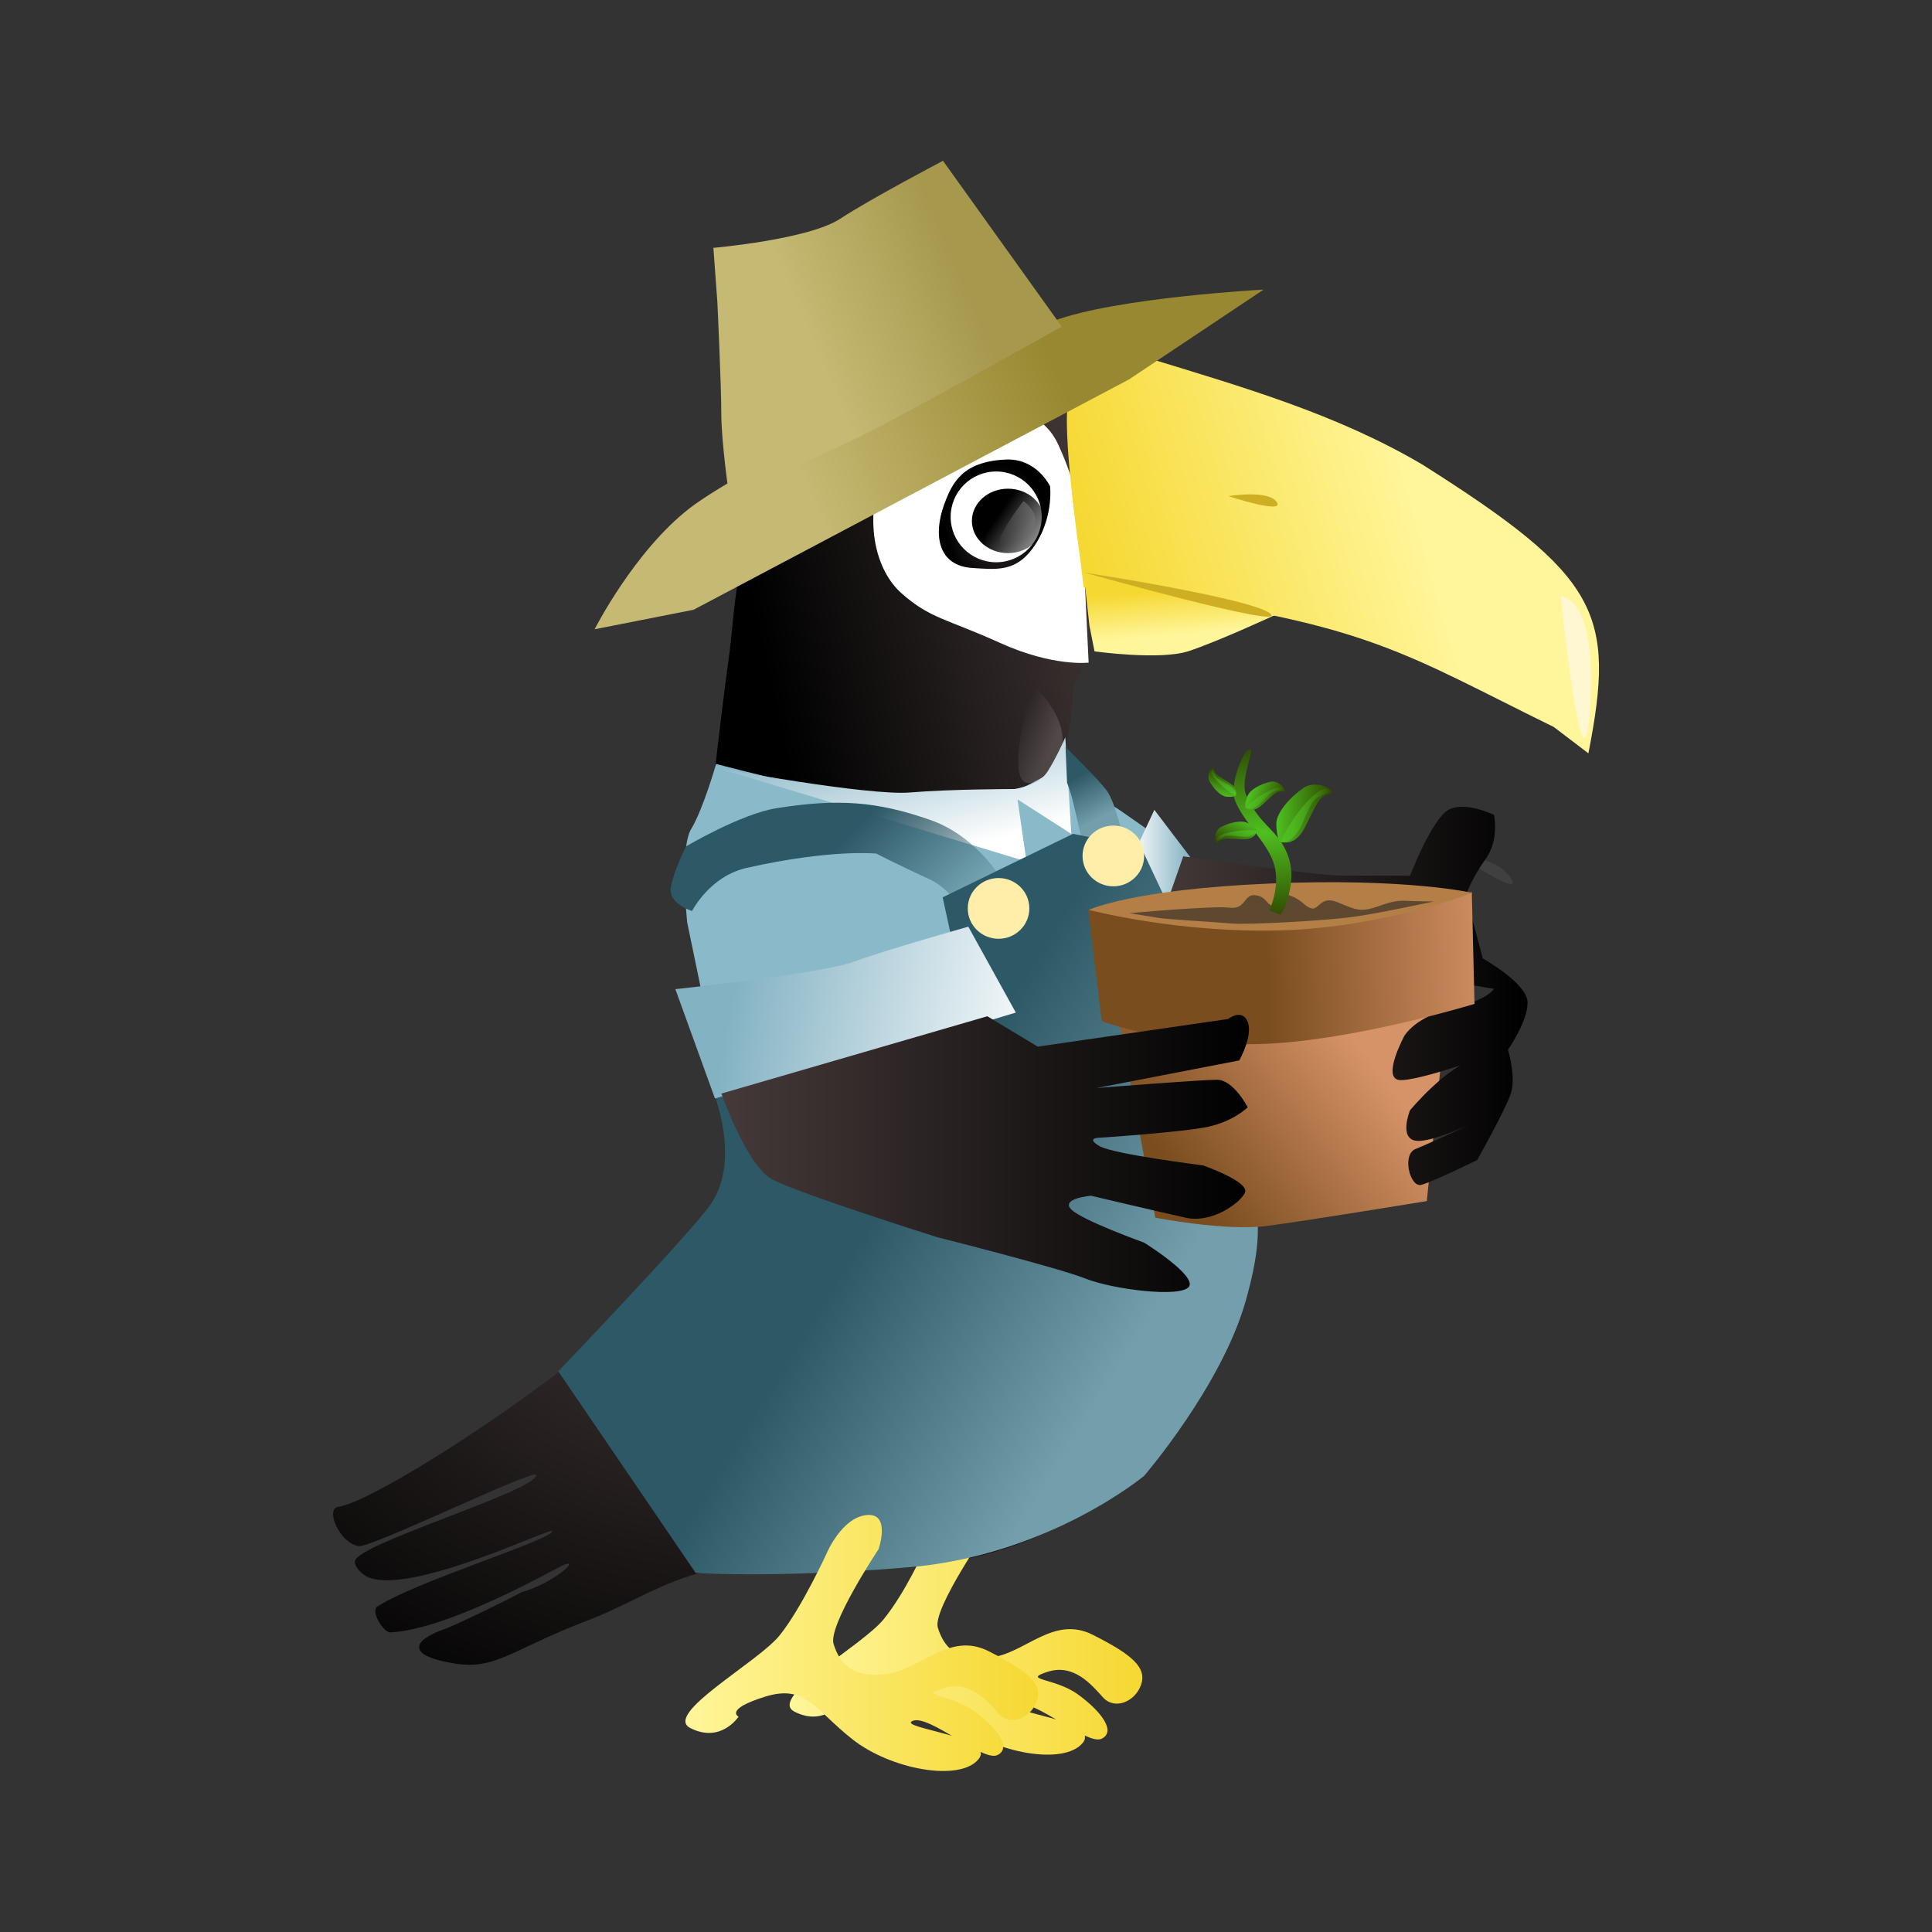 <svg:svg xmlns:dc="http://purl.org/dc/elements/1.1/" xmlns:ns1="http://www.w3.org/1999/xlink" xmlns:ns3="http://creativecommons.org/ns#" xmlns:rdf="http://www.w3.org/1999/02/22-rdf-syntax-ns#" xmlns:svg="http://www.w3.org/2000/svg" height="987.909" id="svg3795" version="1.1" viewBox="-137.128 19.015 987.909 987.909" width="987.909">
  <svg:rect x="-137.128" y="19.015" width="987.909" height="987.909" fill="#333333" stroke="none"/>
  <svg:defs id="defs3797">
    <svg:linearGradient gradientTransform="matrix(2.27 0 0 2.27 -301.89 -1058.4)" gradientUnits="userSpaceOnUse" id="linearGradient5152-5" x1="226.51" x2="306.87" y1="848.82" y2="848.82">
      <svg:stop id="stop3465-3-4" offset="0" stop-color="#fff69b" />
      <svg:stop id="stop3467-1-4" offset="1" stop-color="#f6d832" />
    </svg:linearGradient>
    <svg:linearGradient gradientTransform="matrix(-1.034 0 0 1.016 245.87 487.4)" gradientUnits="userSpaceOnUse" id="linearGradient3834-9" x1="-203.54" x2="-138.14" y1="604.26" y2="618.4" ns1:href="#linearGradient3826-2" />
    <svg:linearGradient id="linearGradient3826-2">
      <svg:stop id="stop3828-1" offset="0" stop-color="#463a3a" />
      <svg:stop id="stop3830-4" offset="1" />
    </svg:linearGradient>
    <svg:radialGradient cx="-124.41" cy="601.84" gradientTransform="matrix(-1.184 .012 .014 1.459 273.65 208.88)" gradientUnits="userSpaceOnUse" id="radialGradient3874-7" r="7.768" ns1:href="#linearGradient3826-2" />
    <svg:linearGradient gradientUnits="userSpaceOnUse" id="linearGradient4052-4" x1="-180.32" x2="-187.12" y1="588.64" y2="592.91">
      <svg:stop id="stop4048-5" offset="0" />
      <svg:stop id="stop4050-4" offset="1" stop-opacity="0" />
    </svg:linearGradient>
    <svg:linearGradient gradientTransform="matrix(-1 0 0 1 250.81 495.44)" gradientUnits="userSpaceOnUse" id="linearGradient4648" x1="-252.01" x2="-193.93" y1="576.61" y2="593.02" ns1:href="#linearGradient3997-1-1" />
    <svg:linearGradient id="linearGradient3997-1-1">
      <svg:stop id="stop3999-5-7" offset="0" stop-color="#fff69b" />
      <svg:stop id="stop4001-5-4" offset="1" stop-color="#f6d832" />
    </svg:linearGradient>
    <svg:linearGradient gradientTransform="matrix(-1 0 0 1.203 250.81 370.74)" gradientUnits="userSpaceOnUse" id="linearGradient4022-5" x1="-207.31" x2="-206.81" y1="610.99" y2="604.07" ns1:href="#linearGradient3997-1-1" />
    <svg:linearGradient gradientTransform="matrix(-.42 -1.273 -1.519 .504 1248.9 554.19)" gradientUnits="userSpaceOnUse" id="linearGradient4128-2" x1="-186.52" x2="-181.43" y1="588.2" y2="588.2">
      <svg:stop id="stop4132-5" offset="0" stop-color="#e3d4d4" stop-opacity="0" />
      <svg:stop id="stop4134-21" offset="1" stop-color="#eee" />
    </svg:linearGradient>
    <svg:linearGradient gradientTransform="matrix(.06 -.495 -1.356 -.659 1380 1457.6)" gradientUnits="userSpaceOnUse" id="linearGradient4343-6" x1="-238.94" x2="-238.41" y1="683.22" y2="688.01">
      <svg:stop id="stop4280-0-8" offset="0" stop-color="#fff5f5" />
      <svg:stop id="stop4282-8-7" offset="1" stop-color="#fff5f5" stop-opacity="0" />
    </svg:linearGradient>
    <svg:linearGradient gradientTransform="translate(192.86 136.43)" gradientUnits="userSpaceOnUse" id="linearGradient5019" x1="260.71" x2="271.43" y1="1010.9" y2="1010.9" ns1:href="#linearGradient4997" />
    <svg:linearGradient id="linearGradient4997">
      <svg:stop id="stop4999" offset="0" stop-color="#fff" />
      <svg:stop id="stop5001" offset="1" stop-color="#83b2c3" />
    </svg:linearGradient>
    <svg:linearGradient gradientTransform="translate(192.86 136.43)" gradientUnits="userSpaceOnUse" id="linearGradient5003" x1="238.65" x2="231.07" y1="1005.9" y2="977.61" ns1:href="#linearGradient4997" />
    <svg:linearGradient gradientTransform="translate(192.86 136.43)" gradientUnits="userSpaceOnUse" id="linearGradient4961" x1="214.15" x2="235.81" y1="1001.1" y2="1022.6">
      <svg:stop id="stop4957" offset="0" stop-color="#2d5866" />
      <svg:stop id="stop4959" offset="1" stop-color="#2d5866" stop-opacity="0" />
    </svg:linearGradient>
    <svg:linearGradient gradientTransform="translate(192.86 136.43)" gradientUnits="userSpaceOnUse" id="linearGradient4977" x1="252.1" x2="256.1" y1="994.34" y2="1002" ns1:href="#linearGradient4947" />
    <svg:linearGradient id="linearGradient4947">
      <svg:stop id="stop4949" offset="0" stop-color="#2d5866" />
      <svg:stop id="stop4951" offset="1" stop-color="#739eac" />
    </svg:linearGradient>
    <svg:linearGradient gradientTransform="translate(192.86 136.43)" gradientUnits="userSpaceOnUse" id="linearGradient4953" x1="238.99" x2="283.4" y1="1035.6" y2="1062.7" ns1:href="#linearGradient4947" />
    <svg:linearGradient gradientTransform="translate(192.86 136.43)" gradientUnits="userSpaceOnUse" id="linearGradient5011" x1="245.75" x2="188.48" y1="1045.9" y2="1035.8" ns1:href="#linearGradient4997" />
    <svg:linearGradient gradientTransform="translate(-56.651 367.25)" gradientUnits="userSpaceOnUse" id="linearGradient4728" x1="553.06" x2="520.73" y1="815.1" y2="839.84" ns1:href="#linearGradient4730" />
    <svg:linearGradient id="linearGradient4730">
      <svg:stop id="stop4732" offset="0" stop-color="#d79368" />
      <svg:stop id="stop4734" offset="1" stop-color="#7a4d1e" />
    </svg:linearGradient>
    <svg:linearGradient gradientTransform="translate(-56.651 367.25)" gradientUnits="userSpaceOnUse" id="linearGradient4718" x1="515.18" x2="581.85" y1="804.14" y2="804.14" ns1:href="#linearGradient3826-2" />
    <svg:linearGradient gradientTransform="translate(-55.135 368.26)" gradientUnits="userSpaceOnUse" id="linearGradient4744" x1="576.32" x2="533.38" y1="804.64" y2="806.16" ns1:href="#linearGradient4730" />
    <svg:linearGradient gradientTransform="translate(-47.559 379.88)" gradientUnits="userSpaceOnUse" id="linearGradient4700" x1="426.79" x2="522.99" y1="820.37" y2="820.37" ns1:href="#linearGradient3826-2" />
    <svg:radialGradient cx="284.5" cy="1005" gradientTransform="matrix(6.187 .184 -.092 3.101 -1190.2 -2027.4)" gradientUnits="userSpaceOnUse" id="radialGradient4758" r="5.228" ns1:href="#linearGradient4752" />
    <svg:linearGradient id="linearGradient4752">
      <svg:stop id="stop4754" offset="0" stop-color="#4fc021" />
      <svg:stop id="stop4756" offset="1" stop-color="#2f4600" />
    </svg:linearGradient>
    <svg:linearGradient gradientTransform="translate(192.86 136.43)" gradientUnits="userSpaceOnUse" id="linearGradient4768" x1="287.01" x2="297.1" y1="1001.6" y2="1001.6" ns1:href="#linearGradient4752" />
    <svg:linearGradient gradientTransform="matrix(.922 0 0 1.04 215.75 96.428)" gradientUnits="userSpaceOnUse" id="linearGradient4778" x1="286.76" x2="297.48" y1="1001.8" y2="1001.8">
      <svg:stop id="stop4774" offset="0" stop-color="#4fc021" />
      <svg:stop id="stop4776" offset="1" stop-color="#4fc021" stop-opacity="0" />
    </svg:linearGradient>
    <svg:linearGradient gradientTransform="matrix(.053 -.496 .499 .053 -45.061 1224.4)" gradientUnits="userSpaceOnUse" id="linearGradient4800" x1="287.01" x2="297.1" y1="1001.6" y2="1001.6">
      <svg:stop id="stop4754-9" offset="0" stop-color="#4fc021" />
      <svg:stop id="stop4756-1" offset="1" stop-color="#2f4600" />
    </svg:linearGradient>
    <svg:linearGradient gradientTransform="matrix(.048 -.458 .519 .055 -63.819 1211)" gradientUnits="userSpaceOnUse" id="linearGradient4778-3" x1="286.76" x2="297.48" y1="1001.8" y2="1001.8">
      <svg:stop id="stop4774-9" offset="0" stop-color="#4fc021" />
      <svg:stop id="stop4776-0" offset="1" stop-color="#4fc021" stop-opacity="0" />
    </svg:linearGradient>
    <svg:linearGradient gradientTransform="matrix(.534 .248 -.228 .58 550.7 481.1)" gradientUnits="userSpaceOnUse" id="linearGradient4800-0" x1="287.01" x2="297.1" y1="1001.6" y2="1001.6">
      <svg:stop id="stop4754-4" offset="0" stop-color="#4fc021" />
      <svg:stop id="stop4756-9" offset="1" stop-color="#2f4600" />
    </svg:linearGradient>
    <svg:linearGradient gradientTransform="matrix(.492 .229 -.238 .604 572.06 463.57)" gradientUnits="userSpaceOnUse" id="linearGradient4778-8" x1="286.76" x2="297.48" y1="1001.8" y2="1001.8">
      <svg:stop id="stop4774-8" offset="0" stop-color="#4fc021" />
      <svg:stop id="stop4776-6" offset="1" stop-color="#4fc021" stop-opacity="0" />
    </svg:linearGradient>
    <svg:linearGradient gradientTransform="matrix(-.243 .536 .552 .291 -9.155 693.68)" gradientUnits="userSpaceOnUse" id="linearGradient4876" x1="287.01" x2="297.1" y1="1001.6" y2="1001.6">
      <svg:stop id="stop4754-4-4" offset="0" stop-color="#4fc021" />
      <svg:stop id="stop4756-9-4" offset="1" stop-color="#2f4600" />
    </svg:linearGradient>
    <svg:linearGradient gradientTransform="matrix(-.224 .494 .574 .303 -36.774 694.31)" gradientUnits="userSpaceOnUse" id="linearGradient4778-8-2" x1="286.76" x2="297.48" y1="1001.8" y2="1001.8">
      <svg:stop id="stop4774-8-0" offset="0" stop-color="#4fc021" />
      <svg:stop id="stop4776-6-4" offset="1" stop-color="#4fc021" stop-opacity="0" />
    </svg:linearGradient>
    <svg:linearGradient gradientTransform="translate(-247.86 228.57)" gradientUnits="userSpaceOnUse" id="linearGradient4943" x1="445.71" x2="491.43" y1="710.58" y2="690.58">
      <svg:stop id="stop4935" offset="0" stop-color="#c5b973" />
      <svg:stop id="stop4937" offset="1" stop-color="#988831" />
    </svg:linearGradient>
    <svg:linearGradient gradientTransform="translate(-247.86 228.57)" gradientUnits="userSpaceOnUse" id="linearGradient4945" x1="446.43" x2="473.57" y1="683.08" y2="671.65">
      <svg:stop id="stop4919" offset="0" stop-color="#c5b973" />
      <svg:stop id="stop4921" offset="1" stop-color="#a6994e" />
    </svg:linearGradient>
    <svg:linearGradient gradientTransform="matrix(2.27 0 0 2.27 -248.59 -1066.7)" gradientUnits="userSpaceOnUse" id="linearGradient5242" x1="226.51" x2="306.87" y1="848.82" y2="848.82">
      <svg:stop id="stop3465-0" offset="0" stop-color="#fff69b" />
      <svg:stop id="stop3467-4" offset="1" stop-color="#f6d832" />
    </svg:linearGradient>
    <svg:radialGradient cx="82.745" cy="843.57" gradientTransform="matrix(-.09 -2.536 3.341 -.119 -2560.7 960.07)" gradientUnits="userSpaceOnUse" id="radialGradient4609" r="110.79">
      <svg:stop id="stop3528-7" offset="0" stop-color="#463a3a" />
      <svg:stop id="stop3530-9" offset="1" />
    </svg:radialGradient>
  </svg:defs>
  <svg:g id="layer1">
    <svg:path d="m291.01 445.87s9.804 46.98-4.274 81.798c-35.77 88.469-68.73 130.57-79.193 139.54-35.981 44.908-151.11 119.53-171.61 122.29-7.049 0.948 0.685 18.746 10.425 20.087 6.586 0.907 90.579-40.1 90.665-36.322 0.181 8.012-90.382 34.792-92.621 43.845-0.653 2.642 3.37 7.448 8.126 8.905 24.126 7.39 93.544-26.849 92.822-24.05-1.223 4.742-70.323 25.904-89.568 38.591-3.57 2.353 3.257 13.336 6.662 13.163 30.862-1.571 85.217-33.252 89.04-34.645 8.25-3.007-6.169 9.731-21.946 14.117-9.592 5.262-34.702 17.215-38.804 18.629-16.169 5.576-21.422 13.554 4.409 17.796 21.066 3.459 29.319-6.99 66.763-21.426 39.194-14.708 55.705-37.244 134.28-27.694 34.397 3.44 102.86-4.276 145.33-48.501 72.062-75.033 67.056-147.19 57.884-190.75-9.172-43.569-27.239-97.538-27.239-97.538z" fill="url(#radialGradient4609)" id="path4022-5" />
    <svg:path d="m369 799.5s-29.56 42.369-26.569 51.831c2.991 9.463 8.973 17.47 26.918 15.286 17.945-2.184 32.152-21.837 52.34-11.647 20.188 10.191 27.666 16.742 24.675 25.477-2.991 8.735-13.459 13.103-19.441 6.551-5.982-6.551-14.954-17.47-28.413-13.103-13.459 4.367 3.739 2.912 15.702 11.647 11.964 8.735 19.441 18.926 11.964 22.566-7.477 3.64-35.143-21.11-43.368-17.47-8.225 3.64 43.368 8.007 33.647 19.654-9.72 11.647-44.863 5.096-64.304-10.191-19.441-15.286-23.927-28.389-44.863-21.838-20.936 6.551-13.459 10.191-13.459 10.191s-8.973 13.831-24.675 5.823c-13.972-7.125 34.395-33.484 45.611-47.315s20.936-35.668 20.936-35.668z" fill="url(#linearGradient5242)" id="path4850-2" />
    <svg:g id="g6978" transform="matrix(2.834 0 0 2.795 -844.42 -2745.9)">
      <svg:path d="m452.81 1054.4s-11.071-3.986-24.694-3.473c-21.061 2.708-30.786 6.973-34.869 13.97-10.916 18.704-10.996 35.836-12.03 43.578-1.988 14.884-2.945 24.592-2.945 24.592s31.787 10.945 38.987 12.215c7.199 1.27 22.359 2.133 26.79 1.77 4.431-0.363-2.385-10.369-2.57-14.542-0.185-4.173 1.24-11.26 1.24-11.26l0.637-6.787 2.845-6.134-1.144-33.61s-0.554-10.523 0.185-12.7c0.738-2.177 3.138-5.08 4.431-6.168 1.292-1.089 3.138-1.452 3.138-1.452z" fill="url(#linearGradient3834-9)" id="path3824-7" />
      <svg:path d="m444.03 1081s-0.78-4.46-3.571-10.536c-3.036-6.607-10.32-7.24-16.25-6.964-7.679 0.357-12.321 2.857-15.536 12.143-3.214 9.286-1.059 17.991 3.571 22.143 5.179 4.643 7.97 4.574 17.857 9.107 9.514 4.362 15.893 3.571 15.893 3.571l-0.893-19.107z" fill="#fff" id="path3836-6" />
      <svg:path d="m439.04 1078.2s0.728 6.046-3.18 11.412c-3.14 4.31-6.626 3.804-10.867 3.532-6.176-0.396-7.096-6.032-5.036-11.684 1.42-3.897 3.284-7.815 11.132-8.152 5.567-0.239 7.951 4.891 7.951 4.891z" fill="url(#radialGradient3874-7)" id="path3854-7" />
      <svg:path d="m-178.04 586.56c0 2.022-1.879 3.661-4.196 3.661s-4.196-1.639-4.196-3.661c0-2.022 1.879-3.661 4.196-3.661s4.196 1.639 4.196 3.661z" fill="#fff" id="path3886-8" transform="matrix(-1.957 0 0 2.268 72.676 -246.52)" />
      <svg:path d="m-177.86 589.33c0 1.775-1.479 3.214-3.304 3.214s-3.304-1.439-3.304-3.214 1.479-3.214 3.304-3.214 3.304 1.439 3.304 3.214z" fill="url(#linearGradient4052-4)" id="path3888-3" transform="matrix(-1.973 0 0 1.833 74.014 4.292)" />
      <svg:path d="m506.17 1074.2c-15.503-9.247-32.387-14.157-49.464-19.464l-5.893-0.893s-6.964 3.393-8.393 8.393 1.964 28.571 1.964 28.571l0.714 5.893s4.107 0.357 11.071 1.25c40.673 5.57 46.938 10.96 73.75 24.286l6.25 4.821c4.963-25.66 2-32.334-30-52.857z" fill="url(#linearGradient4648)" id="path3812-6" />
      <svg:path d="m447.06 1108.4s11.795 1.682 16.973-0.037c5.179-1.719 15.714-6.66 15.714-6.66s-13.036-3.223-20.357-5.157c-7.321-1.934-14.286-2.363-14.286-2.363l1.041 9.553z" fill="url(#linearGradient4022-5)" id="path3822-4" />
      <svg:path d="m445.27 1094s30.81 4.798 33.588 7.576c2.778 2.778-33.588-7.576-33.588-7.576z" fill="#ceae22" id="path4082-5" />
      <svg:path d="m471.22 1080s7.236-1.215 8.732 1.102c1.496 2.317-8.732-1.102-8.732-1.102z" fill="#ceae22" id="path4082-4-7" />
      <svg:path d="m434.24 1080.9s5.68 3.974-1.472 7.561c-7.151 3.586 1.472-7.561 1.472-7.561z" fill="url(#linearGradient4128-2)" id="path4082-4-6-47" opacity=".24" />
      <svg:path d="m531.18 1098.4s6.508-0.537 5.314 20.048c-1.193 20.585-5.314-20.048-5.314-20.048z" fill="#fff5f5" fill-opacity=".611" id="path4082-4-6-8-8" />
      <svg:path d="m513.88 1146.5s5.157-0.952 8.158 3.208-8.158-3.208-8.158-3.208z" fill="#fff5f5" fill-opacity=".072" id="path4082-4-6-8-6-2-8" />
      <svg:path d="m435.83 1114.4s10.869 9.71 2.002 16.779c-8.867 7.069-2.002-16.779-2.002-16.779z" fill="url(#linearGradient4343-6)" id="path4082-4-6-8-6-7-9-1" opacity=".151" />
      <svg:path d="m378.78 1129s31.219 8.326 40.505 8.326c9.286 0 11.429-2.143 11.429-2.143l9.286-5 11.429 7.143 12.143 8.571-4.286 11.429-4.286-10-28.571 16.428 5.714 10.714s-28.571 7.857-35 9.286c-6.429 1.429-17.143 5.714-17.143 5.714l-6.429-31.429s-1.429-13.571 0.714-17.143c2.143-3.571 4.495-11.898 4.495-11.898z" fill="#8abac9" id="path4650" />
      <svg:path d="m458.57 1157.4 5.714-11.429-6.429-8.571-4.286 9.286z" fill="url(#linearGradient5019)" id="path4654" />
      <svg:path d="m379.23 1129.8s26.966 5.051 34.516 4.419c7.551-0.631 18.876-0.631 18.876-0.631s4.315-0.631 5.933-3.157c1.618-2.525 3.236-6.313 3.236-6.313l1.079 17.678-9.708-6.314 1.618 11.364z" fill="url(#linearGradient5003)" id="path4668" />
      <svg:path d="m374.44 1155.9s3.183-6.354 9.815-7.874c15.268-3.5 23.447-2.625 23.447-2.625s3.272 1.75 9.815 4.812c4.052 1.896 8.179 8.749 8.179 8.749l6.543-5.687s-4.907-10.499-14.722-13.999c-9.815-3.5-16.903-3.937-27.809-2.187-6.461 1.037-16.358 6.999-16.358 6.999s-2.181 4.375-2.726 7.437c-0.545 3.062 3.817 4.375 3.817 4.375z" fill="url(#linearGradient4961)" id="path4656" />
      <svg:path d="m445.02 1143.9 7.123-1.645s-1.275-6.119-2.861-8.344-7.454-8.005-7.454-8.005l0.278 6.571s0.527 1.089 1.209 4.042l1.705 7.382z" fill="url(#linearGradient4977)" id="path4666" />
      <svg:path d="m419.66 1153.4 23.511-11.617 12.315 2.525 10.076 21.718s8.377 15.162 8.957 29.8c0.56 14.142 4.323 15.158-0.155 31.32-4.313 15.565-18.339 32.078-18.339 32.078s-17.338 14.698-42.844 16.782c-24.586 2.008-38.095 0.987-38.095 0.987l-24.78-36.878s24.198-25.606 27.558-30.651c6.224-9.343-0.967-23.991-0.967-23.991s24.29 3.788 33.246-1.768c8.957-5.556 12.875-14.647 12.875-14.647z" fill="url(#linearGradient4953)" id="path4670" />
      <svg:path d="m371.43 1170.2s26.429-2.857 32.143-5c5.714-2.143 20.714-6.429 20.714-6.429l8.571 15.714s-25.714 7.857-31.429 9.286c-5.714 1.429-22.857 6.429-22.857 6.429z" fill="url(#linearGradient5011)" id="path4652" />
      <svg:path d="m242.44 1019c0 3.068-2.487 5.556-5.556 5.556s-5.556-2.487-5.556-5.556 2.487-5.556 5.556-5.556 5.556 2.487 5.556 5.556z" fill="#fea" id="path4672" transform="translate(192.86 136.43)" />
      <svg:path d="m242.44 1019c0 3.068-2.487 5.556-5.556 5.556s-5.556-2.487-5.556-5.556 2.487-5.556 5.556-5.556 5.556 2.487 5.556 5.556z" fill="#fea" id="path4672-2" transform="translate(213.57 126.83)" />
      <svg:path d="m458.02 1212s12.627 2.525 20.203 1.515c7.576-1.01 28.789-4.546 28.789-4.546l3.535-34.85s-36.365 6.061-40.911 5.051c-4.546-1.01-18.688-6.061-18.688-6.061z" fill="url(#linearGradient4728)" id="path4720" />
      <svg:path d="m463.07 1145.9s23.739 3.536 28.789 3.536h12.122s4.041-10.607 7.071-12.122c3.03-1.515 8.081 1.01 8.081 1.01s1.01 4.546-1.515 8.081-3.535 6.566-3.535 6.566l3.03 11.617s8.081 4.546 8.081 8.081c0 3.535-3.535 8.586-3.535 8.586s1.515 5.051 0.505 8.081c-1.01 3.03-6.061 12.122-6.061 12.122s-8.081 4.041-10.102 4.546c-2.02 0.505-3.535-5.556-1.01-6.566 2.525-1.01 12.122-5.556 12.122-5.556s-9.091 4.546-12.122 4.041c-3.03-0.505-1.01-5.556-1.01-5.556s6.566-8.081 12.122-9.596c5.556-1.515-11.112 4.546-14.142 4.041-3.03-0.505 1.01-8.081 1.01-8.081s2.02-3.535 8.586-5.051c6.566-1.515 7.576-3.535 7.576-3.535l-32.325-5.556-28.284-5.556z" fill="url(#linearGradient4718)" id="path4702" />
      <svg:path d="m445.92 1155.6 2.437 20.44s12.185 4.717 28.757 4.193c16.572-0.524 38.506-7.337 38.506-7.337l-0.487-20.44s-26.32 5.241-35.581 5.241c-9.261 0-33.631-2.096-33.631-2.096z" fill="url(#linearGradient4744)" id="path4736" />
      <svg:path d="m379.74 1189.3 47.982-14.142 9.091 5.556 34.345-5.051s2.525-2.02 3.535 0.505c1.01 2.525-1.515 7.071-1.515 7.071l-25.759 5.051s18.688-1.515 21.718-1.515c3.03 0 5.556 5.051 5.556 5.051s-2.525 2.525-7.071 3.536c-4.546 1.01-19.698 2.02-19.698 2.02s-2.525 0 0 1.515 18.688 3.535 18.688 3.535 8.586 3.03 7.576 5.051c-1.01 2.02-6.061 5.556-10.607 4.546-4.546-1.01-17.173-4.041-17.173-4.041s-5.556 0.505-3.535 2.525 13.132 6.061 13.132 6.061 9.596 6.061 8.081 8.081-13.637 0.505-18.688-1.515c-5.051-2.02-26.769-7.576-26.769-7.576s-25.254-8.081-29.8-10.607c-4.546-2.525-9.091-15.657-9.091-15.657z" fill="url(#linearGradient4700)" id="path4692" />
      <svg:path d="m446.03 1155.7s7.76-3.748 32.592-4.819c24.832-1.071 36.604 1.702 36.604 1.702s-15.911 6.329-34.535 6.864c-18.624 0.535-34.661-3.748-34.661-3.748z" fill="#b37f46" id="path4746" />
      <svg:path d="m453.35 1156.3s15.026-1.389 18.056-1.01c3.03 0.379 2.525-2.525 4.672-2.273 2.147 0.253 1.768 1.768 3.662 2.147s-0.884-3.157 2.02-2.273 3.03 2.147 4.419 2.525c1.389 0.379 1.641-2.399 4.672-1.136s3.788 1.641 5.682 1.263 3.914-1.641 6.566-1.515c2.652 0.126 5.177 0.126 5.177 0.126s-10.228 2.273-15.152 2.904c-4.925 0.631-18.435 1.389-21.213 1.137-2.778-0.253-11.617-0.758-13.132-1.01-1.515-0.253-5.43-0.884-5.43-0.884z" fill="#5f4830" id="path4748" />
      <svg:path d="m478.6 1155.8s2.02-4.293 0.884-8.334-5.303-7.45-7.071-11.743c-1.106-2.685 1.279-8.368 2.147-9.091 2.273-1.894-1.494 4.956-0.126 8.081 2.381 5.439 5.303 6.061 7.197 10.228 1.65 3.63 0.758 6.945 0.253 8.839-0.505 1.894-1.263 2.778-1.263 2.778z" fill="url(#radialGradient4758)" id="path4750" />
      <svg:path d="m480.37 1143.1s2.652 1.515 4.672-2.525c2.02-4.041 2.525-5.808 4.419-6.061 1.894-0.253-2.147-2.904-4.672-1.137-2.525 1.768-4.925 4.546-4.925 6.566 0 2.02 0.505 3.157 0.505 3.157z" fill="url(#linearGradient4768)" id="path4760" />
      <svg:path d="m489.59 1134.1s-0.699-1.97-4.075 1.708c-3.377 3.678-4.89 7.487-4.89 7.487s1.048 0.525 2.678-1.313 2.329-5.911 3.959-6.83c1.63-0.919 2.329-1.051 2.329-1.051z" fill="url(#linearGradient4778)" id="path4770" />
      <svg:path d="m472.43 1134.9s0.896-1.236-1.015-2.453c-1.91-1.217-2.766-1.561-2.792-2.514s-1.562 0.912-0.813 2.259c0.749 1.347 2.009 2.685 3.018 2.792 1.008 0.107 1.602-0.084 1.602-0.084z" fill="url(#linearGradient4800)" id="path4760-2" />
      <svg:path d="m468.45 1129.9s-1.02 0.243 0.638 2.113c1.658 1.871 3.479 2.824 3.479 2.824s0.317-0.492-0.515-1.399c-0.832-0.906-2.827-1.468-3.2-2.326-0.373-0.858-0.402-1.212-0.402-1.212z" fill="url(#linearGradient4778-3)" id="path4770-8" />
      <svg:path d="m474.23 1136.8s1.069 1.538 3.07-0.305c2.001-1.843 2.674-2.744 3.743-2.42s-0.482-2.219-2.234-1.82c-1.752 0.399-3.666 1.415-4.128 2.588-0.461 1.173-0.451 1.958-0.451 1.958z" fill="url(#linearGradient4800-0)" id="path4760-22" />
      <svg:path d="m481.19 1133.9s0.077-1.317-2.565-0.021c-2.642 1.296-4.32 3.131-4.32 3.131s0.439 0.565 1.729-0.097c1.29-0.662 2.593-2.852 3.673-2.981 1.08-0.129 1.483-0.032 1.483-0.032z" fill="url(#linearGradient4778-8)" id="path4770-1" />
      <svg:path d="m476.31 1141s0.192 1.863-2.527 1.77c-2.719-0.093-3.817-0.337-4.416 0.605-0.599 0.942-1.081-1.997 0.507-2.836 1.588-0.84 3.703-1.317 4.817-0.729s1.619 1.19 1.619 1.19z" fill="url(#linearGradient4876)" id="path4760-22-2" />
      <svg:path d="m469.14 1143.3s-0.917-0.948 1.931-1.688c2.848-0.74 5.317-0.442 5.317-0.442s0.035 0.715-1.374 1.054c-1.41 0.339-3.825-0.472-4.728 0.134-0.903 0.606-1.145 0.943-1.145 0.943z" fill="url(#linearGradient4778-8-2)" id="path4770-1-1" />
      <svg:g id="g4939" transform="translate(196.86 138.43)">
        <svg:path d="m160 965.93s7.143-14.286 17.143-22.143c10-7.857 54.286-30 65.714-34.286 11.429-4.286 37.857-5.714 37.857-5.714l-24.286 16.429-78.571 42.143z" fill="url(#linearGradient4943)" id="path4905" />
        <svg:path d="m181.43 896.15s17.143-1.517 22.857-5.309c5.714-3.792 18.571-10.617 18.571-10.617l21.429 30.335s-29.286 16.684-37.143 20.476c-7.857 3.792-22.857 10.617-22.857 10.617s-1.429-9.859-1.429-15.168c0-5.309-0.714-20.476-0.714-20.476z" fill="url(#linearGradient4945)" id="path4907" />
      </svg:g>
    </svg:g>
    <svg:path d="m312.12 811.16s-25.981 39.068-22.99 48.531c2.991 9.463 8.973 17.47 26.918 15.286 17.945-2.184 32.152-21.837 52.34-11.647 20.188 10.191 27.666 16.742 24.675 25.477-2.991 8.735-13.459 13.103-19.441 6.551-5.982-6.551-14.954-17.47-28.413-13.103-13.459 4.368 3.739 2.912 15.702 11.647 11.964 8.735 19.441 18.926 11.964 22.565-7.477 3.64-35.143-21.109-43.368-17.47-8.225 3.64 43.368 8.007 33.647 19.654-9.72 11.647-44.863 5.096-64.304-10.191-19.441-15.286-23.927-28.389-44.863-21.838-20.936 6.551-13.459 10.191-13.459 10.191s-8.973 13.831-24.675 5.823c-13.972-7.125 34.395-33.484 45.611-47.315 11.216-13.83 24.179-42.154 24.179-42.154s7.624-18.125 20.315-19.432c12.691-1.306 6.162 17.422 6.162 17.422z" fill="url(#linearGradient5152-5)" id="path4850-1-1" />
  </svg:g>
</svg:svg>